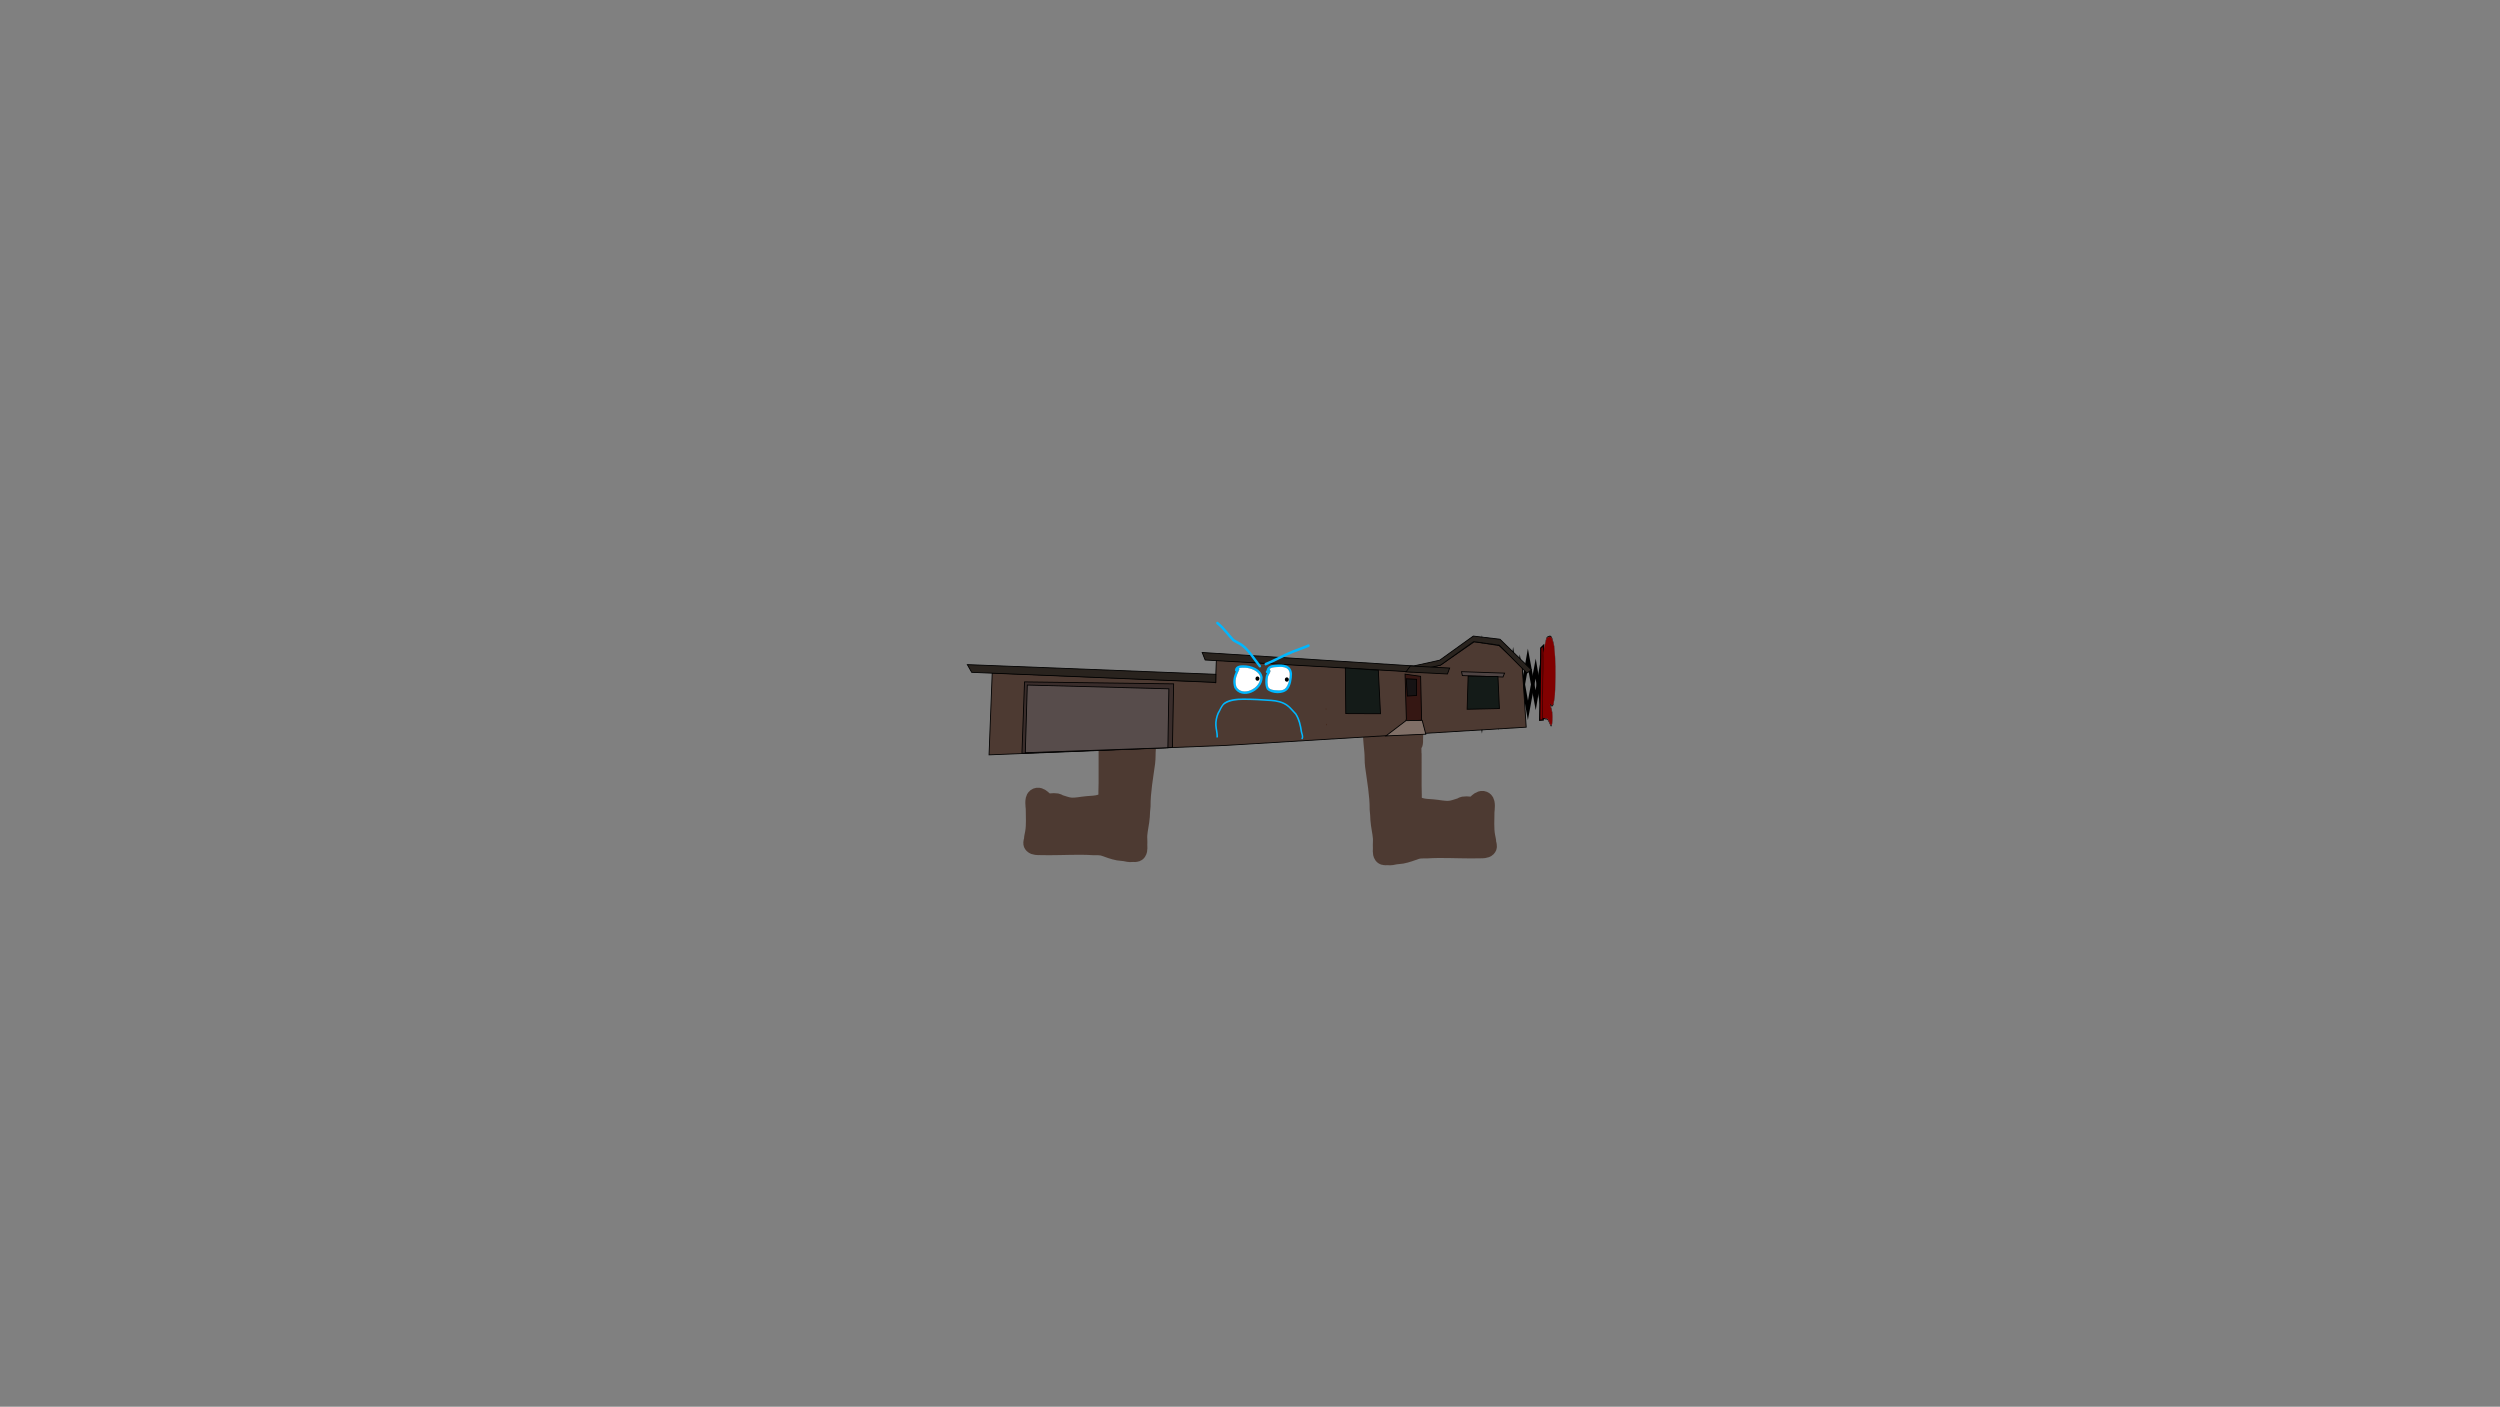 <svg version="1.1" xmlns="http://www.w3.org/2000/svg" xmlns:xlink="http://www.w3.org/1999/xlink" width="2878.25" height="1619.58" viewBox="0,0,2878.25,1619.58"><rect x="0" y="0" width="2878.25" height="1619.58" fill="#808080" stroke="none"/><g transform="translate(1117.373,629.809)"><g data-paper-data="{&quot;isPaintingLayer&quot;:true}" fill-rule="nonzero" stroke-linejoin="miter" stroke-miterlimit="10" stroke-dasharray="" stroke-dashoffset="0" style="mix-blend-mode: normal"><g><path d="M657.417,136.059l-6.794,40.289l-8.901,-48.123l-9.231,52.12l-7.746,-51.48l-7.326,51.587l-9.298,-61.712l-9.846,66.135l-9.651,-69.972l-14.03,86.44" fill="none" stroke="#000000" stroke-width="4" stroke-linecap="round"/><path d="M657.417,180.184l-6.794,-40.289l-8.901,48.123l-9.231,-52.12l-7.746,51.48l-7.326,-51.587l-9.298,61.712l-9.846,-66.135l-9.651,69.972l-14.03,-86.44" data-paper-data="{&quot;index&quot;:null}" fill="none" stroke="#000000" stroke-width="4" stroke-linecap="round"/><path d="M656.449,126.679l-1.17,72.744l4.004,-0.32l0.315,-85.853l-3.082,3.038z" fill="#810000" stroke="#000000" stroke-width="1.5" stroke-linecap="round"/><path d="M659.149,129.868c-0.089,0 -0.089,-0.63 -0.089,-0.63l0,-0.595c-0.056,-2.755 -0.241,-5.864 0.045,-7.867l-0.019,-0.138l0.067,-0.48c0.016,-0.114 0.038,-0.185 0.063,-0.185c0.04,0 0.073,0.186 0.085,0.441c0.412,-1.745 0.78,-4.199 1.182,-6.03c0.398,-1.81 0.845,-3.071 1.249,-4.816c0.291,-1.257 0.577,-2.794 0.882,-3.862c0.812,-2.843 1.722,-2.77 2.603,-3c1.178,-0.73 2.457,-1.245 3.626,0.377c0.833,1.161 1.66,3.937 2.381,7.091c0.304,1.33 0.591,2.237 0.825,4.243c0.741,6.374 1.266,14.86 1.459,23.003c0.18,7.629 -0.023,16.977 -0.307,24.387c-0.125,2.742 -0.204,5.9 -0.386,8.478c-0.203,2.88 -0.528,4.384 -0.853,6.428c-0.268,1.685 -0.496,3.69 -0.81,4.945c-0.983,2.02 -2.107,2.881 -3.105,0.748c-0.073,-0.079 -0.145,-0.168 -0.216,-0.25c0.074,0.271 0.137,0.539 0.18,0.731c0.591,2.669 1.418,4.277 1.869,8.156c0.125,1.112 0.149,2.126 0.19,3.504c0.219,7.288 -0.759,12.056 -1.696,12.057c-0.461,-0.008 -0.856,-1.322 -1.289,-2.266c-0.638,-1.394 -1.27,-2.729 -1.906,-4.066c-1.062,-2.24 -2.185,-1.821 -3.284,-1.821c-0.62,-0.002 -1.236,-0.48 -1.847,-0.48c-0.344,0 -0.784,0.579 -1.113,-0.005c-0.344,-0.207 -0.235,-3.072 -0.235,-4.942c0,-6.088 -0.045,-12.253 -0.045,-18.399c0.034,-2.442 0.241,-4.518 0.271,-6.939c0.061,-5.037 0.02,-10.127 0.09,-15.186c0.167,-8.209 0.329,-16.973 0.207,-25.294c-0.043,-1.484 -0.074,-2.919 -0.088,-4.397c-0.018,0.286 -0.032,0.568 -0.032,0.818c-0.002,1.446 0.105,3.406 0.135,4.922l0,0.684c0,0 -0,0.63 -0.089,0.63zM668.087,181.179c0.967,2.057 2.044,1.228 2.997,-0.681c0.293,-1.176 0.51,-3.154 0.761,-4.732c0.308,-1.937 0.619,-3.313 0.811,-6.043c0.177,-2.509 0.253,-5.605 0.375,-8.274c0.277,-7.201 0.48,-16.401 0.302,-23.816c-0.189,-7.929 -0.7,-16.204 -1.421,-22.411c-0.219,-1.897 -0.495,-2.719 -0.781,-3.972c-0.703,-3.074 -1.51,-5.796 -2.323,-6.928c-1.153,-1.611 -2.418,-1.073 -3.581,-0.355c-0.856,0.225 -1.746,0.108 -2.535,2.872c-0.3,1.051 -0.582,2.572 -0.868,3.809c-0.403,1.738 -0.849,2.995 -1.246,4.8c-0.433,1.97 -0.825,4.593 -1.273,6.392c0.007,1.765 0.042,3.432 0.092,5.18c0.124,8.45 -0.04,17.296 -0.206,25.636c-0.069,5.057 -0.025,10.158 -0.09,15.19c-0.031,2.404 -0.236,4.441 -0.269,6.847c0,5.689 0.043,11.456 0.045,17.076c0,1.027 -0.086,5.145 0.08,4.952c0.322,0.572 0.753,-0.005 1.091,-0.005c0.612,0 1.227,0.482 1.847,0.48c1.117,0 2.255,-0.404 3.335,1.873c0.636,1.348 1.269,2.673 1.908,4.071c0.413,0.904 0.795,2.219 1.236,2.21c0.825,0.001 1.717,-4.043 1.522,-10.533c-0.035,-1.158 -0.045,-2.062 -0.154,-2.969c-0.282,-2.479 -0.674,-3.25 -1.065,-4.6c-0.315,-1.088 -0.587,-2.814 -0.905,-3.874c-0.17,-0.568 -0.345,-0.891 -0.515,-1.363l-0.003,0.13l-0.134,-0.158c-0.043,-0.045 -0.076,-0.307 -0.076,-0.624c0,-0.348 0.04,-0.63 0.089,-0.63h0.085c0.3,-0.333 0.572,0.134 0.867,0.452z" fill="#000000" stroke="none" stroke-width="0.5" stroke-linecap="butt"/><path d="M667.221,180.767l-0.085,0c-0.049,0 -0.089,0.283 -0.089,0.631c0,0.316 0.03,0.497 0.073,0.542l0.133,0.159l0.003,-0.13c0.17,0.472 0.344,0.796 0.515,1.364c0.318,1.06 0.589,2.788 0.904,3.876c0.391,1.35 0.782,2.123 1.064,4.602c0.108,0.907 0.126,1.88 0.16,3.039c0.195,6.49 -0.698,10.539 -1.524,10.539c-0.441,0.009 -0.824,-1.304 -1.237,-2.209c-0.639,-1.398 -1.273,-2.723 -1.91,-4.07c-1.079,-2.277 -2.221,-1.88 -3.337,-1.88c-0.621,0.002 -1.236,-0.485 -1.848,-0.485c-0.338,0 -0.77,0.574 -1.092,0.002c-0.166,0.194 -0.08,-3.927 -0.08,-4.954c-0.002,-5.62 -0.046,-11.396 -0.046,-17.085c0.033,-2.406 0.238,-4.447 0.269,-6.851c0.065,-5.032 0.02,-10.145 0.09,-15.202c0.166,-8.34 0.331,-17.205 0.207,-25.655c-0.05,-1.748 -0.085,-3.418 -0.092,-5.183c0.447,-1.799 0.841,-4.428 1.273,-6.398c0.396,-1.804 0.844,-3.067 1.247,-4.805c0.287,-1.237 0.569,-2.76 0.869,-3.812c0.789,-2.764 1.681,-2.651 2.537,-2.876c1.163,-0.717 2.431,-1.253 3.583,0.358c0.813,1.132 1.621,3.86 2.324,6.935c0.287,1.253 0.563,2.078 0.782,3.976c0.721,6.207 1.234,14.498 1.423,22.427c0.178,7.415 -0.025,16.634 -0.302,23.835c-0.122,2.67 -0.198,5.772 -0.375,8.281c-0.193,2.73 -0.504,4.112 -0.812,6.049c-0.251,1.578 -0.469,3.561 -0.762,4.737c-0.953,1.909 -2.032,2.751 -2.999,0.693c-0.295,-0.319 -0.569,-0.783 -0.868,-0.449z" data-paper-data="{&quot;noHover&quot;:false,&quot;origItem&quot;:[&quot;Path&quot;,{&quot;applyMatrix&quot;:true,&quot;segments&quot;:[[[1278.80658,372.44053],[-0.38508,-0.63754],[1.26441,4.11442]],[[1282.72519,371.07819],[-1.24651,3.81851],[0.38275,-2.35254]],[[1283.72067,361.61517],[-0.32831,3.15573],[0.40295,-3.87317]],[[1284.7814,349.53001],[-0.25205,5.45951],[0.23169,-5.01858]],[[1285.27173,332.98145],[-0.15964,5.33947],[0.36201,-14.40271]],[[1285.6664,285.34894],[0.23256,14.83037],[-0.24652,-15.8579]],[[1283.80829,240.52751],[0.94276,12.41312],[-0.28641,-3.79454]],[[1282.7868,232.58297],[0.37473,2.50649],[-0.91925,-6.14861]],[[1279.75054,218.72723],[1.06247,2.26342],[-1.50709,-3.22276]],[[1275.0697,218.01632],[1.5198,-1.43432],[-1.11935,0.45065]],[[1271.75544,223.76036],[1.03156,-5.52769],[-0.39244,2.1029]],[[1270.62012,231.37755],[0.37463,-2.47393],[-0.52655,3.47547]],[[1268.99155,240.97694],[0.51822,-3.60879],[-0.56583,3.94039]],[[1267.32785,253.76022],[0.58481,-3.59742],[0.00877,3.52921]],[[1267.44792,264.12014],[-0.06532,-3.49586],[0.16236,16.90021]],[[1267.17846,315.39197],[0.21724,-16.68056],[-0.09083,10.11415]],[[1267.06078,345.77188],[0.08453,-10.06322],[-0.04039,4.80836]],[[1266.70861,359.4654],[0.04324,-4.8117],[0.00036,11.3771]],[[1266.76756,393.61675],[-0.00243,-11.24026],[0.00044,2.05312]],[[1266.87162,403.52044],[-0.21696,0.38713],[0.42107,1.14454]],[[1268.29849,403.51099],[-0.44199,0],[0.80021,0]],[[1270.71334,404.47025],[-0.8114,0.00445],[1.46003,0]],[[1275.07294,408.21637],[-1.4112,-4.55363],[0.8321,2.69511]],[[1277.56716,416.3574],[-0.83495,-2.79542],[0.54028,1.80887]],[[1279.18311,420.77759],[-0.57674,0.0179],[1.07868,0.00156]],[[1281.17296,399.71074],[0.25454,12.98061],[-0.04543,-2.31696]],[[1280.97203,393.7729],[0.1415,1.81481],[-0.3686,-4.95812]],[[1279.57987,384.57315],[0.51107,2.69986],[-0.41191,-2.17604]],[[1278.39713,376.82516],[0.41528,2.12037],[-0.22243,-1.13572]],[[1277.72368,374.09957],[0.22266,0.94381],[0,0]],[1277.71968,374.36028],[[1277.54511,374.04393],[0,0],[-0.0559,-0.09028]],[[1277.44632,372.79674],[0,0.63291],[0,-0.6964]],[[1277.5623,371.5358],[-0.06405,0],[0,0]],[[1277.67308,371.5358],[0,0],[0.39156,-0.66634]]],&quot;closed&quot;:true}]}" fill="#810000" stroke="none" stroke-width="0.5" stroke-linecap="butt"/></g><path d="M-1117.373,989.77v-1619.58h2878.25v1619.58z" fill="none" stroke="#000000" stroke-width="0" stroke-linecap="butt"/><path d="M508.338,237.511c0,12.608 0,25.216 0,37.824c0,6.807 0.65,13.993 -0.213,20.752c3.098,0.997 6.021,2.498 9.138,3.435c5.126,1.541 9.741,1.51 14.944,1.928c6.579,0.528 12.993,2.263 19.662,1.646c3.98,-0.368 8.282,-2.024 12.091,-3.163c1.381,-0.413 2.554,-1.438 3.968,-1.714c3.545,-0.692 7.6,0.736 11.1,0c3.412,-0.718 7.898,-8.843 12.128,-5.774c2.417,1.754 1.304,9.403 1.048,12.219c0.005,9.171 -0.817,18.981 0.773,28.075c0.442,2.526 1.181,5.025 1.262,7.588c0.058,1.822 1.547,4.162 0.269,5.461c-1.755,1.784 -4.83,1.387 -7.313,1.697c-0.026,0.003 -9.783,0.003 -10.817,0.003c-16.941,-0 -33.945,-1.086 -50.866,-0.028c-3.842,0.005 -8.931,-0.182 -12.706,1.103c-5.357,1.824 -10.74,3.999 -16.48,5.046c-2.453,0.447 -4.975,0.419 -7.435,0.828c-4.028,0.67 -4.286,1.239 -8.305,0.862c-1.84,-0.172 -4.421,0.619 -5.469,-0.903c-1.588,-2.305 -0.729,-5.554 -0.903,-8.347c-0.233,-3.745 0.312,-7.517 0.011,-11.257c-0.566,-7.008 -2.398,-13.943 -2.874,-20.962c-0.271,-3.989 -0.268,-8.007 -0.829,-11.966c0.032,-16.679 -3.087,-33.408 -5.325,-49.967c-0.726,-5.368 -0.28,-10.739 -0.808,-16.129c-1.351,-13.773 -2.511,-27.442 -2.506,-41.315c-0.417,-5.9 -1.51,-11.505 -2.758,-17.288c-0.277,-1.283 -1.002,-2.518 -0.922,-3.828c0.132,-2.172 -0.436,-5.436 1.542,-6.344c2.252,-1.034 4.717,1.526 7.034,2.405c5.68,2.154 11.126,3.653 17.016,5.23c5.588,1.496 11.297,3.957 17.129,4.305c1.784,0.106 7.365,-0.344 8.362,0.71c1.639,1.733 1.712,4.515 1.93,6.89c0.152,1.653 -0.65,3.26 -0.847,4.909c-0.57,4.795 -0.346,9.098 0.022,13.885c0.003,5.406 -0.413,10.756 -0.409,16.152v3.289c0,0 0,2.273 -1.952,2.916c0.109,3.347 0.308,6.676 0.308,9.829z" fill="#4d3a32" stroke="#4d3a32" stroke-width="22" stroke-linecap="butt"/><path d="M158.732,223.982c-1.952,-0.643 -1.952,-2.916 -1.952,-2.916v-3.289c0.004,-5.396 -0.412,-10.746 -0.409,-16.152c0.368,-4.787 0.592,-9.09 0.022,-13.885c-0.196,-1.649 -0.998,-3.255 -0.847,-4.909c0.218,-2.375 0.291,-5.157 1.93,-6.89c0.997,-1.054 6.578,-0.604 8.362,-0.71c5.833,-0.348 11.541,-2.809 17.129,-4.305c5.889,-1.577 11.336,-3.076 17.016,-5.23c2.317,-0.879 4.783,-3.439 7.034,-2.405c1.978,0.908 1.409,4.172 1.542,6.344c0.08,1.31 -0.645,2.545 -0.922,3.828c-1.248,5.784 -2.341,11.388 -2.758,17.288c0.005,13.873 -1.155,27.541 -2.506,41.315c-0.529,5.39 -0.083,10.762 -0.808,16.129c-2.239,16.559 -5.357,33.288 -5.325,49.967c-0.561,3.959 -0.558,7.977 -0.829,11.966c-0.477,7.019 -2.309,13.954 -2.874,20.962c-0.302,3.74 0.244,7.512 0.011,11.257c-0.174,2.793 0.685,6.043 -0.903,8.347c-1.048,1.522 -3.63,0.731 -5.469,0.903c-4.019,0.377 -4.278,-0.192 -8.305,-0.862c-2.46,-0.409 -4.982,-0.381 -7.435,-0.828c-5.74,-1.047 -11.124,-3.222 -16.48,-5.046c-3.775,-1.285 -8.864,-1.098 -12.706,-1.103c-16.921,-1.058 -33.925,0.028 -50.866,0.028c-1.034,0 -10.791,0.001 -10.817,-0.003c-2.483,-0.31 -5.557,0.087 -7.313,-1.697c-1.278,-1.299 0.212,-3.639 0.269,-5.461c0.081,-2.563 0.821,-5.062 1.262,-7.588c1.59,-9.094 0.768,-18.904 0.773,-28.075c-0.256,-2.816 -1.369,-10.465 1.048,-12.219c4.23,-3.069 8.716,5.056 12.128,5.774c3.501,0.736 7.556,-0.692 11.1,0c1.414,0.276 2.588,1.302 3.968,1.714c3.809,1.138 8.111,2.795 12.091,3.163c6.669,0.616 13.082,-1.118 19.662,-1.646c5.204,-0.418 9.819,-0.386 14.944,-1.928c3.116,-0.937 6.04,-2.439 9.138,-3.435c-0.863,-6.759 -0.213,-13.945 -0.213,-20.752c0,-12.608 0,-25.216 0,-37.824c0,-3.153 0.198,-6.482 0.308,-9.829z" fill="#4d3a32" stroke="#4d3a32" stroke-width="22" stroke-linecap="butt"/><path d="M482.44,108.412c-0.075,0.171 -0.289,0.32 -0.636,0.46c0.077,-0.166 0.287,-0.324 0.636,-0.46z" fill="#3a3b3a" stroke="none" stroke-width="1" stroke-linecap="butt"/><path d="M392.64,215.813c1.017,0.446 1.063,0.742 0.18,1.82c-0.156,-0.525 -0.175,-1.088 -0.18,-1.82z" fill="#432618" stroke="none" stroke-width="1" stroke-linecap="butt"/><path d="M392.236,201.301c0.95,0.327 0.996,0.584 0.16,1.426c-0.147,-0.4 -0.16,-0.832 -0.16,-1.426z" fill="#432618" stroke="none" stroke-width="1" stroke-linecap="butt"/><path d="M282.081,156.233l0.911,-25.953l224.474,12.977l33.466,-7.285l38.93,-26.864l28.685,4.326l26.636,24.512l4.553,69.437l-344.983,20.945l-273.421,10.928l3.643,-94.252l251.338,10.321z" data-paper-data="{&quot;index&quot;:null}" fill="#4d3a32" stroke="#000000" stroke-width="1" stroke-linecap="round"/><path d="M59.201,237.433l2.96,-82.186l171.657,2.277l-1.366,73.079z" data-paper-data="{&quot;index&quot;:null}" fill="#3a2d2b" stroke="#000000" stroke-width="1" stroke-linecap="round"/><path d="M63.071,236.75l2.277,-77.86l163.005,4.326l-1.138,67.843z" data-paper-data="{&quot;index&quot;:null}" fill="#574c4b" stroke="#000000" stroke-width="1" stroke-linecap="round"/><path d="M282.461,155.854l-281.122,-11.611l-5.009,-8.879l286.094,11.155z" data-paper-data="{&quot;index&quot;:null}" fill="#29231e" stroke="#000000" stroke-width="1" stroke-linecap="round"/><path d="M266.716,121.401l243.597,15.481l29.824,-6.602l38.702,-27.775l30.734,3.643l36.198,35.287l-5.236,3.643l-31.873,-32.1l-29.444,-4.098l-38.095,27.092l-33.011,7.74l-237.982,-13.66z" data-paper-data="{&quot;index&quot;:null}" fill="#29231e" stroke="#000000" stroke-width="1" stroke-linecap="round"/><path d="M506.412,136.9l45.183,2.411l-2.524,6.83l-47.707,-2.411z" data-paper-data="{&quot;index&quot;:null}" fill="#29231e" stroke="#000000" stroke-width="1" stroke-linecap="round"/><path d="M501.768,197.736l-1.492,-51.396l17.906,2.487l1.161,50.567l-18.237,0.995z" data-paper-data="{&quot;index&quot;:null}" fill="#351713" stroke="#000000" stroke-width="1" stroke-linecap="round"/><path d="M520.005,199.56l4.145,15.916l-45.925,1.99l23.045,-17.574z" data-paper-data="{&quot;index&quot;:null}" fill="#806f67" stroke="#000000" stroke-width="1" stroke-linecap="round"/><path d="M501.602,151.646l11.937,0.663v18.569l-10.611,0.663z" data-paper-data="{&quot;index&quot;:null}" fill="#161314" stroke="#000000" stroke-width="1" stroke-linecap="round"/><path d="M469.493,141.846l2.487,50.07l-39.956,-0.166l-0.497,-52.556z" data-paper-data="{&quot;index&quot;:null}" fill="#141b18" stroke="#000000" stroke-width="1" stroke-linecap="round"/><path d="M613.015,149.638l-46.754,-1.658l-0.995,-4.476l49.572,1.658z" data-paper-data="{&quot;index&quot;:null}" fill="#4f4443" stroke="#000000" stroke-width="1" stroke-linecap="round"/><path d="M607.212,149.141l1.658,36.806l-37.138,0.829l1.161,-38.132z" data-paper-data="{&quot;index&quot;:null}" fill="#141b18" stroke="#000000" stroke-width="1" stroke-linecap="round"/><path d="M409.451,203.379c1.236,0.542 1.292,0.902 0.219,2.211c-0.189,-0.638 -0.212,-1.322 -0.219,-2.211z" fill="#432618" stroke="none" stroke-width="1" stroke-linecap="butt"/><path d="M408.96,185.75c1.154,0.397 1.21,0.709 0.194,1.732c-0.178,-0.486 -0.195,-1.011 -0.194,-1.732z" fill="#432618" stroke="none" stroke-width="1" stroke-linecap="butt"/><path d="M367.352,174.802c0.093,0.041 0.097,0.135 0.094,0.372c-0.1,0.048 -0.202,-0.04 -0.279,-0.147c-0.016,-0.023 0.061,-0.113 0.185,-0.225z" fill="#562b17" stroke="none" stroke-width="1" stroke-linecap="butt"/><path d="M341.47,145.25c-0.332,0.056 -0.729,-0.024 -1.127,-0.453c-0.977,-1.055 0,-2.109 0,-2.109l0.272,-0.289c0.056,-0.053 0.112,-0.108 0.168,-0.164c-0.013,-0.255 0.026,-0.443 0.026,-0.443c1.186,-5.213 6.071,-6.011 10.45,-6.405c8.167,-0.735 18.024,-0.474 18.923,10.463c0.001,5.536 -1.223,14.025 -5.084,18.277c-5.353,5.896 -18.363,5.15 -23.827,-0.08c-2.427,-4.169 -2.345,-10.988 -1.294,-15.771c0.112,-0.509 0.811,-1.88 1.494,-3.026zM344.285,140.663c0.348,0.346 0.702,0.925 1.059,1.815c0.519,1.292 -2.362,5.024 -2.678,6.491c-0.802,3.719 -1.174,9.861 0.717,13.152c1.964,1.889 4.342,2.328 6.939,2.55c2.963,0.253 6.293,0.607 9.18,-0.297c6.328,-1.981 7.917,-12.482 7.918,-18.401c-0.629,-8.86 -9.624,-8.18 -15.929,-7.614c-2.297,0.206 -5.65,0.356 -7.206,2.304z" fill="#00b7ff" stroke="none" stroke-width="0.5" stroke-linecap="butt"/><path d="M351.467,138.263c6.305,-0.566 15.41,-1.187 16.038,7.673c-0.002,5.919 -1.642,16.55 -7.969,18.531c-2.887,0.904 -6.283,0.551 -9.246,0.298c-2.596,-0.222 -5.013,-0.689 -6.977,-2.578c-1.891,-3.291 -1.54,-9.517 -0.738,-13.236c0.316,-1.467 3.219,-5.246 2.7,-6.538c-0.357,-0.89 -0.708,-1.472 -1.057,-1.818c1.556,-1.949 4.951,-2.125 7.248,-2.332z" fill="#ffffff" stroke="none" stroke-width="0.5" stroke-linecap="butt"/><path d="M305.462,143.205c-1.162,-0.264 -1.038,-1.599 -1.038,-1.599c0.751,-5.01 5.527,-5.498 9.586,-5.501c8.454,-0.006 20.717,3.619 22.322,13.841c-0.03,16.223 -23.986,26.809 -32.603,12.36c-2.378,-7.458 -1.03,-12.728 1.733,-19.102zM309.097,139.568c0.778,0.703 0.284,1.768 0.284,1.768l-0.168,0.362c-3.195,6.87 -5.317,11.713 -2.994,19.316c6.902,11.598 27.388,2.122 27.357,-10.821c-1.107,-7.33 -10.941,-10.895 -17.111,-11.106c-1.462,-0.05 -5.102,-0.349 -7.368,0.482z" fill="#00b7ff" stroke="none" stroke-width="0.5" stroke-linecap="butt"/><path d="M316.444,138.989c6.17,0.211 16.116,3.857 17.223,11.187c0.032,12.943 -20.625,22.485 -27.527,10.888c-2.323,-7.603 -0.187,-12.566 3.008,-19.436l0.169,-0.363c0,0 0.498,-1.07 -0.28,-1.772c2.266,-0.83 5.945,-0.553 7.407,-0.503z" fill="#ffffff" stroke="none" stroke-width="0.5" stroke-linecap="butt"/><path d="M328.036,151.49c0,-1.373 1.031,-2.486 2.304,-2.486c1.272,0 2.304,1.113 2.304,2.486c0,1.373 -1.031,2.486 -2.304,2.486c-1.272,0 -2.304,-1.113 -2.304,-2.486z" fill="#000000" stroke="none" stroke-width="0.5" stroke-linecap="butt"/><path d="M361.868,152.53c0,-1.373 1.031,-2.486 2.304,-2.486c1.272,0 2.304,1.113 2.304,2.486c0,1.373 -1.031,2.486 -2.304,2.486c-1.272,0 -2.304,-1.113 -2.304,-2.486z" fill="#000000" stroke="none" stroke-width="0.5" stroke-linecap="butt"/><path d="M283.122,86.508c0.885,-1.146 1.947,-0.191 1.947,-0.191l0.95,0.856c6.269,5.133 11.662,12.873 17.439,18.81c3.01,1.987 6.333,3.296 9.293,5.354c8.115,5.645 15.078,17.059 21.401,24.854c0,0 0.91,1.122 -0.13,2.104c-1.04,0.982 -1.951,-0.14 -1.951,-0.14c-6.105,-7.529 -12.95,-18.924 -20.823,-24.315c-3.036,-2.078 -6.403,-3.443 -9.474,-5.492c-5.766,-5.863 -11.144,-13.79 -17.413,-18.789l-1.061,-0.951c0,0 -1.062,-0.955 -0.177,-2.1z" fill="#00b7ff" stroke="none" stroke-width="0.5" stroke-linecap="butt"/><path d="M390.346,112.906c0.545,1.371 -0.726,1.958 -0.726,1.958l-1.232,0.568c-5.478,2.201 -11.081,4.165 -16.601,6.332c-10.648,4.177 -20.813,10.129 -31.488,14.456c0,0 -1.294,0.524 -1.78,-0.873c-0.485,-1.396 0.809,-1.92 0.809,-1.92c10.695,-4.319 20.85,-10.283 31.514,-14.467c5.505,-2.158 11.124,-4.099 16.575,-6.322l1.114,-0.517c0,0 1.271,-0.587 1.815,0.783z" fill="#00b7ff" stroke="none" stroke-width="0.5" stroke-linecap="butt"/><path d="M283.596,219.41c-0.864,-0.288 -0.576,-1.152 -0.576,-1.152l0.094,-0.134c0.018,-4.405 -1.308,-8.476 -1.547,-12.901c-0.261,-4.82 0.874,-9.9 2.685,-14.216c2.126,-3.379 3.487,-7.331 6.129,-10.383c4.849,-5.601 16.534,-6.358 23.362,-6.369c10.972,0 21.6,0.623 32.475,1.417c6.827,0.508 13.735,1.957 19.34,6.205c3.65,2.766 6.394,6.539 9.599,9.76c4.102,6.372 5.545,13.288 6.676,20.744c0.434,2.861 2.188,5.719 0.728,8.447c0,0 -0.452,0.791 -1.243,0.339c-0.791,-0.452 -0.339,-1.243 -0.339,-1.243c1.189,-1.881 -0.627,-5.17 -0.947,-7.269c-1.09,-7.14 -2.449,-13.743 -6.296,-19.878c-3.122,-3.104 -5.744,-6.769 -9.278,-9.448c-5.325,-4.037 -11.896,-5.363 -18.374,-5.84c-10.831,-0.813 -21.411,-1.412 -32.34,-1.412c-6.727,-0.012 -15.386,0.938 -21.069,4.852c-3.286,2.263 -4.763,7.688 -6.807,10.919c-1.671,4.002 -2.745,8.786 -2.483,13.261c0.261,4.452 1.529,8.571 1.551,13.014l-0.188,0.711c0,0 -0.288,0.864 -1.152,0.576z" fill="#00b7ff" stroke="none" stroke-width="0.5" stroke-linecap="butt"/></g></g></svg><!--rotationCenter:1437.37278:809.80931-->